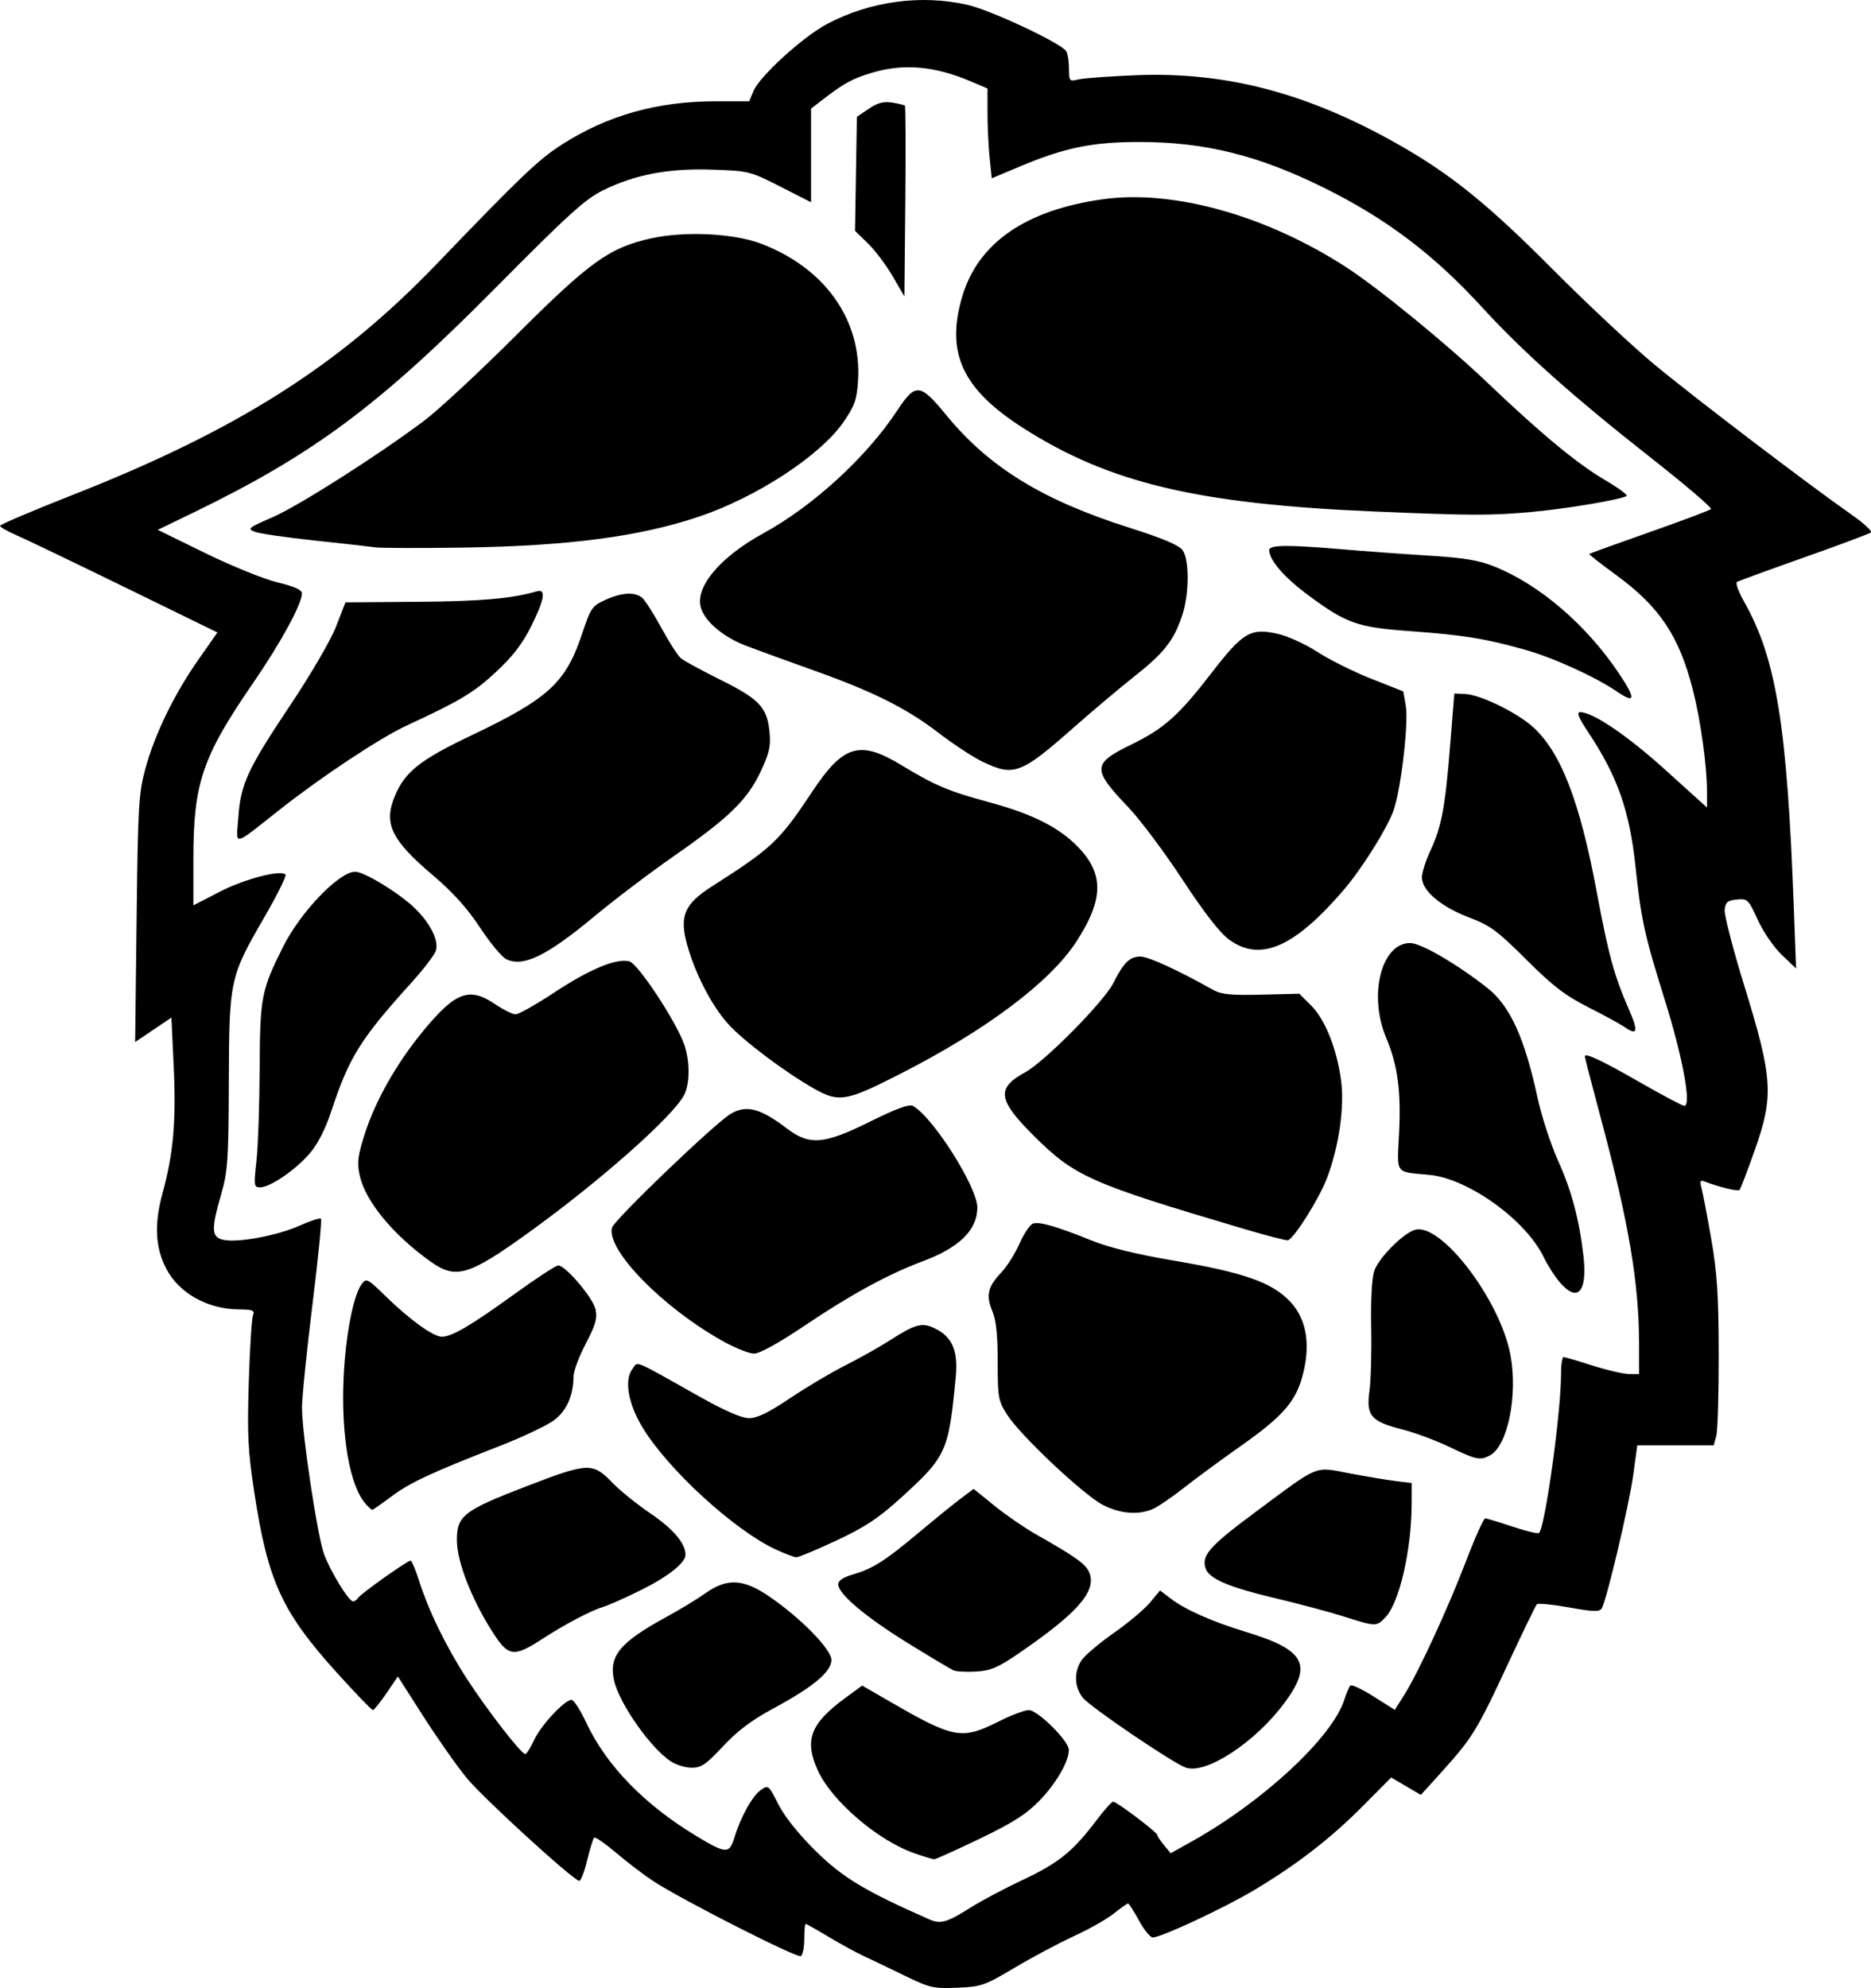 <?xml version="1.0" encoding="UTF-8" standalone="no"?>
<!-- Created with Inkscape (http://www.inkscape.org/) -->

<svg
   width="145.873mm"
   height="154.978mm"
   viewBox="0 0 145.873 154.978"
   version="1.1"
   id="svg1"
   xml:space="preserve"
   xmlns="http://www.w3.org/2000/svg"
   xmlns:svg="http://www.w3.org/2000/svg"><defs
     id="defs1" /><g
     id="logo-face"
     transform="translate(-41.328,-77.073)"><path
       class="logo-face"
       d="m 111.84,231.078 c -1.164,-0.568 -2.593,-1.253 -3.175,-1.522 -0.582,-0.269 -1.815,-0.943 -2.739,-1.498 -0.924,-0.555 -1.728,-1.008 -1.786,-1.008 -0.058,0 -0.105,0.529 -0.105,1.175 0,0.646 -0.12,1.249 -0.266,1.34 -0.289,0.179 -9.351,-4.426 -11.507,-5.848 -0.728,-0.48 -2.03,-1.472 -2.893,-2.204 -0.864,-0.733 -1.638,-1.267 -1.72,-1.186 -0.082,0.081 -0.328,0.882 -0.546,1.781 -0.218,0.899 -0.495,1.615 -0.615,1.591 -0.544,-0.109 -7.516,-6.484 -8.776,-8.025 -0.774,-0.946 -2.297,-3.113 -3.385,-4.815 l -1.978,-3.094 -0.891,1.308 c -0.49,0.719 -0.968,1.308 -1.062,1.308 -0.094,2.8e-4 -1.346,-1.3 -2.783,-2.889 -4.309,-4.765 -5.4,-7.142 -6.456,-14.067 -0.498,-3.266 -0.56,-4.496 -0.434,-8.575 0.081,-2.619 0.229,-4.971 0.328,-5.226 0.156,-0.401 0.008,-0.465 -1.105,-0.475 -2.458,-0.022 -4.694,-1.287 -5.676,-3.212 -0.847,-1.66 -0.925,-3.466 -0.256,-5.904 0.836,-3.046 1.058,-5.599 0.856,-9.859 l -0.178,-3.774 -1.414,0.953 -1.414,0.953 0.115,-9.615 c 0.105,-8.835 0.161,-9.786 0.689,-11.717 0.733,-2.683 2.246,-5.791 4.129,-8.481 l 1.482,-2.117 -7.217,-3.524 c -3.969,-1.938 -7.783,-3.769 -8.474,-4.067 -0.691,-0.299 -1.257,-0.624 -1.257,-0.723 0,-0.099 2.53,-1.175 5.622,-2.391 12.859,-5.057 20.78,-10.074 28.377,-17.974 6.664,-6.931 7.967,-8.174 9.796,-9.349 3.545,-2.278 7.452,-3.379 11.989,-3.379 h 2.625 l 0.327,-0.789 c 0.48,-1.158 3.857,-4.238 5.742,-5.237 3.35,-1.775 7.325,-2.317 10.952,-1.492 1.832,0.417 7.296,2.983 7.698,3.616 0.115,0.181 0.211,0.79 0.213,1.353 0.004,0.982 0.033,1.016 0.732,0.845 0.4,-0.098 2.415,-0.245 4.477,-0.328 7.051,-0.283 13.405,1.392 20.46,5.392 4.109,2.33 7.005,4.672 12.039,9.734 2.619,2.634 6.18,5.968 7.913,7.408 3.033,2.52 12,9.348 15.445,11.76 0.914,0.64 1.569,1.246 1.455,1.347 -0.114,0.1 -2.46,0.979 -5.213,1.952 -2.753,0.973 -5.108,1.833 -5.233,1.91 -0.125,0.077 0.121,0.756 0.547,1.509 2.527,4.472 3.362,9.614 3.894,23.991 l 0.171,4.63 -1.111,-1.058 c -0.621,-0.592 -1.447,-1.795 -1.874,-2.729 -0.732,-1.602 -0.799,-1.668 -1.632,-1.588 -0.72,0.069 -0.883,0.205 -0.951,0.793 -0.045,0.39 0.647,3.069 1.538,5.953 2.211,7.157 2.302,8.563 0.826,12.746 -0.583,1.653 -1.126,3.071 -1.206,3.151 -0.129,0.129 -1.591,-0.225 -2.733,-0.664 -0.328,-0.126 -0.376,-0.028 -0.235,0.482 0.097,0.352 0.437,2.128 0.755,3.947 0.47,2.687 0.581,4.374 0.591,8.996 0.007,3.129 -0.078,6.016 -0.189,6.416 l -0.201,0.728 h -2.979 -2.979 l -0.313,2.293 c -0.321,2.353 -2.08,9.808 -2.46,10.422 -0.172,0.278 -0.65,0.264 -2.549,-0.078 -1.285,-0.231 -2.415,-0.342 -2.509,-0.245 -0.095,0.097 -1.117,2.208 -2.272,4.691 -2.367,5.091 -2.765,5.739 -5.103,8.325 l -1.667,1.844 -1.157,-0.678 -1.157,-0.678 -2.192,2.207 c -2.517,2.534 -5.123,4.553 -8.456,6.55 -2.342,1.404 -7.282,3.712 -7.944,3.712 -0.195,0 -0.678,-0.595 -1.074,-1.323 -0.396,-0.728 -0.779,-1.323 -0.851,-1.323 -0.072,0 -0.571,0.352 -1.108,0.782 -0.537,0.43 -1.929,1.219 -3.093,1.753 -1.164,0.534 -3.243,1.64 -4.62,2.459 -2.367,1.407 -2.612,1.493 -4.498,1.571 -1.863,0.077 -2.134,0.015 -4.111,-0.95 z m 5.159,-5.297 c 0.8,-0.512 2.646,-1.491 4.101,-2.176 2.77,-1.303 3.889,-2.211 5.724,-4.642 0.597,-0.791 1.179,-1.439 1.293,-1.439 0.281,0 3.432,2.381 3.443,2.602 0.005,0.097 0.241,0.455 0.526,0.796 l 0.517,0.62 1.665,-0.931 c 5.557,-3.108 10.92,-8.09 11.866,-11.025 0.164,-0.509 0.375,-1.011 0.469,-1.116 0.094,-0.104 0.913,0.28 1.821,0.854 l 1.65,1.043 0.708,-1.118 c 1.105,-1.744 3.406,-6.718 4.828,-10.436 0.711,-1.86 1.394,-3.379 1.516,-3.375 0.122,0.004 1.083,0.294 2.135,0.645 1.052,0.351 1.978,0.573 2.058,0.493 0.484,-0.484 1.718,-9.416 1.718,-12.436 0,-0.702 0.089,-1.275 0.198,-1.274 0.109,0.002 1.126,0.3 2.259,0.661 1.133,0.362 2.413,0.658 2.844,0.658 h 0.784 l -0.002,-2.315 c -0.004,-4.743 -0.797,-9.454 -2.934,-17.441 -0.713,-2.666 -1.297,-4.916 -1.297,-4.999 0,-0.316 1.257,0.274 4.328,2.033 1.747,1.001 3.291,1.819 3.431,1.819 0.57,0 -0.122,-3.768 -1.506,-8.202 -1.613,-5.166 -1.855,-6.269 -2.301,-10.451 -0.467,-4.382 -1.404,-7.039 -3.712,-10.517 -0.747,-1.126 -0.902,-1.521 -0.596,-1.521 0.99,0 3.687,1.832 6.667,4.527 l 3.214,2.907 v -1.277 c 0,-1.948 -0.496,-5.522 -1.094,-7.873 -1.07,-4.213 -2.599,-6.503 -6.001,-8.985 -1.185,-0.864 -2.126,-1.6 -2.091,-1.634 0.034,-0.034 2.145,-0.796 4.69,-1.692 2.545,-0.896 4.71,-1.709 4.809,-1.806 0.1,-0.097 -2.064,-1.94 -4.808,-4.096 -5.953,-4.678 -9.887,-8.189 -13.056,-11.651 -3.76,-4.108 -7.45,-6.895 -12.323,-9.306 -5.116,-2.531 -9.285,-3.564 -14.384,-3.564 -3.684,0 -5.845,0.447 -9.388,1.941 l -2.116,0.892 -0.166,-1.588 c -0.091,-0.873 -0.166,-2.448 -0.166,-3.501 v -1.913 l -1.257,-0.536 c -2.859,-1.218 -5.253,-1.434 -7.737,-0.696 -1.503,0.446 -2.179,0.811 -3.773,2.036 l -0.992,0.763 v 3.65 3.65 l -2.399,-1.221 c -2.348,-1.195 -2.46,-1.223 -5.281,-1.32 -3.411,-0.117 -6.008,0.371 -8.515,1.6 -1.412,0.692 -2.689,1.849 -8.412,7.624 -9.143,9.227 -14.226,12.999 -23.68,17.575 l -2.646,1.28 3.715,1.818 c 2.043,1 4.572,2.025 5.621,2.278 1.311,0.316 1.906,0.584 1.907,0.857 0.003,0.812 -1.659,3.863 -3.802,6.976 -3.962,5.755 -4.663,7.814 -4.663,13.693 v 3.651 l 2.051,-1.059 c 1.925,-0.994 4.749,-1.733 5.133,-1.343 0.095,0.096 -0.654,1.603 -1.664,3.35 -2.689,4.65 -2.73,4.839 -2.757,12.832 -0.021,6.083 -0.079,6.942 -0.594,8.731 -0.797,2.766 -0.768,3.356 0.171,3.563 1.122,0.246 4.202,-0.326 5.935,-1.103 0.84,-0.377 1.592,-0.619 1.672,-0.539 0.08,0.08 -0.221,3.104 -0.668,6.719 -0.447,3.616 -0.812,7.229 -0.811,8.029 0.003,2.011 1.193,9.929 1.709,11.366 0.478,1.331 1.936,3.715 2.272,3.715 0.122,0 0.297,-0.122 0.389,-0.272 0.199,-0.321 3.836,-2.903 4.09,-2.903 0.096,0 0.388,0.677 0.649,1.504 0.75,2.38 2.122,5.2 3.743,7.699 1.609,2.48 4.25,5.883 4.556,5.872 0.103,-0.004 0.414,-0.498 0.691,-1.098 0.528,-1.144 2.378,-3.128 2.917,-3.128 0.173,0 0.69,0.804 1.149,1.786 1.553,3.322 4.522,6.378 8.579,8.829 2.324,1.404 2.577,1.413 2.977,0.1 0.488,-1.603 1.391,-3.224 2.055,-3.688 0.581,-0.407 0.611,-0.382 1.359,1.107 0.483,0.96 1.56,2.309 2.915,3.649 2.095,2.071 3.856,3.13 8.897,5.347 0.842,0.371 1.378,0.212 3.175,-0.937 z m -4.389,-4.241 c -2.833,-0.979 -6.441,-4.075 -7.52,-6.451 -1.073,-2.364 -0.586,-3.648 2.138,-5.648 l 1.319,-0.968 2.33,1.345 c 4.793,2.766 5.462,2.887 8.237,1.49 1.011,-0.509 2.102,-0.926 2.423,-0.926 0.698,0 3.136,2.422 3.127,3.108 -0.012,0.922 -1.002,2.626 -2.303,3.962 -1.032,1.06 -2.071,1.72 -4.667,2.968 -1.837,0.882 -3.429,1.6 -3.539,1.596 -0.11,-0.005 -0.806,-0.218 -1.546,-0.474 z m 21.147,-6.68 c -1.06,-0.392 -7.452,-4.734 -8.005,-5.438 -0.666,-0.847 -0.708,-1.996 -0.105,-2.916 0.245,-0.374 1.375,-1.332 2.511,-2.128 1.136,-0.796 2.413,-1.869 2.838,-2.384 l 0.773,-0.937 0.884,0.67 c 1.114,0.845 3.226,1.777 5.778,2.551 4.628,1.403 5.259,2.535 3.071,5.507 -2.291,3.112 -6.173,5.656 -7.743,5.075 z m -40.133,-0.481 c -1.585,-1.045 -4.016,-4.511 -4.42,-6.304 -0.431,-1.912 0.448,-2.975 4.114,-4.971 1.019,-0.555 2.371,-1.377 3.006,-1.827 1.683,-1.194 2.951,-1.133 4.965,0.24 2.443,1.664 4.861,4.127 4.861,4.952 0,0.924 -1.39,2.091 -4.479,3.76 -1.743,0.941 -2.845,1.768 -3.971,2.977 -1.314,1.41 -1.698,1.673 -2.441,1.672 -0.485,-9.6e-4 -1.221,-0.225 -1.634,-0.498 z m 22.051,-7.091 c -0.218,-0.093 -1.826,-1.052 -3.572,-2.131 -3.295,-2.036 -5.424,-3.833 -5.424,-4.579 0,-0.28 0.395,-0.548 1.124,-0.761 1.59,-0.465 2.492,-1.037 5.145,-3.258 1.281,-1.073 2.771,-2.282 3.31,-2.685 l 0.98,-0.734 1.625,1.315 c 0.894,0.723 2.333,1.715 3.197,2.205 3.185,1.803 3.951,2.356 4.211,3.04 0.548,1.443 -0.961,3.15 -5.567,6.297 -1.58,1.079 -2.142,1.317 -3.27,1.382 -0.749,0.043 -1.541,0.003 -1.759,-0.09 z m -35.989,-3.059 c -1.586,-2.496 -2.71,-5.379 -2.734,-7.014 -0.03,-1.977 0.482,-2.379 5.479,-4.301 4.787,-1.841 5.107,-1.852 6.678,-0.222 0.569,0.59 1.896,1.659 2.949,2.375 1.769,1.203 2.716,2.323 2.716,3.213 0,0.634 -1.403,1.733 -3.576,2.8 -1.162,0.571 -2.41,1.126 -2.774,1.235 -0.998,0.298 -2.964,1.327 -4.794,2.51 -2.285,1.477 -2.663,1.42 -3.943,-0.595 z m 66.416,-1.139 c -1.091,-0.348 -3.546,-1.003 -5.455,-1.455 -3.444,-0.816 -5.005,-1.476 -5.298,-2.237 -0.396,-1.033 0.222,-1.75 3.799,-4.406 5.138,-3.816 4.601,-3.593 7.39,-3.065 1.288,0.244 2.907,0.515 3.598,0.601 l 1.257,0.157 -0.005,1.637 c -0.011,3.572 -0.946,7.641 -2.021,8.802 -0.712,0.768 -0.75,0.767 -3.265,-0.035 z m -44.318,-5.24 c -3.23,-1.51 -8.366,-6.216 -10.353,-9.487 -1.129,-1.858 -1.451,-3.715 -0.793,-4.574 0.465,-0.607 -0.136,-0.856 5.319,2.206 1.932,1.085 3.198,1.63 3.78,1.63 0.63,0 1.525,-0.437 3.187,-1.554 1.271,-0.855 3.201,-2.002 4.289,-2.549 1.088,-0.547 2.62,-1.405 3.405,-1.907 2.096,-1.339 2.572,-1.472 3.568,-1 1.382,0.656 1.853,1.737 1.657,3.803 -0.552,5.828 -0.717,6.19 -4.29,9.434 -1.74,1.579 -2.778,2.266 -5.002,3.307 -1.544,0.723 -2.95,1.313 -3.126,1.311 -0.176,-9.9e-4 -0.915,-0.281 -1.643,-0.621 z m 25.511,-3.472 c -1.507,-0.785 -6.423,-5.417 -7.432,-7.002 -0.707,-1.111 -0.749,-1.341 -0.749,-4.135 0,-2.092 -0.122,-3.25 -0.416,-3.955 -0.513,-1.228 -0.359,-1.908 0.678,-2.993 0.442,-0.463 1.086,-1.477 1.429,-2.254 0.344,-0.777 0.815,-1.485 1.048,-1.575 0.486,-0.186 1.841,0.204 4.669,1.346 1.268,0.512 3.494,1.056 6.165,1.507 5.617,0.948 7.797,1.71 9.23,3.224 1.33,1.406 1.64,3.529 0.884,6.061 -0.544,1.823 -1.62,3.004 -4.727,5.187 -1.479,1.039 -3.463,2.499 -4.409,3.243 -0.946,0.744 -2.053,1.499 -2.46,1.678 -1.122,0.492 -2.566,0.369 -3.912,-0.332 z m -57.458,-0.071 c -1.242,-1.397 -1.922,-5.284 -1.72,-9.821 0.146,-3.254 0.757,-6.437 1.403,-7.299 0.373,-0.498 0.446,-0.461 1.906,0.961 1.875,1.826 3.685,3.129 4.347,3.129 0.789,0 2.224,-0.84 5.609,-3.285 1.73,-1.249 3.291,-2.272 3.47,-2.272 0.566,0 2.709,2.523 2.906,3.421 0.154,0.703 0.012,1.204 -0.763,2.683 -0.524,1 -0.953,2.149 -0.954,2.554 -0.003,1.476 -0.524,2.653 -1.505,3.402 -0.532,0.406 -2.465,1.322 -4.295,2.035 -5.31,2.069 -6.941,2.831 -8.409,3.927 -0.758,0.566 -1.424,1.029 -1.48,1.029 -0.056,0 -0.288,-0.208 -0.514,-0.463 z m 84.493,-4.437 c -1.069,-0.512 -2.722,-1.127 -3.674,-1.366 -2.425,-0.609 -2.826,-1.073 -2.561,-2.962 0.115,-0.818 0.178,-3.057 0.139,-4.976 -0.042,-2.114 0.05,-3.851 0.235,-4.411 0.326,-0.988 2.213,-2.905 3.153,-3.203 2.019,-0.641 6.684,5.462 7.475,9.779 0.578,3.152 -0.225,7.059 -1.603,7.796 -0.77,0.412 -1.057,0.353 -3.165,-0.658 z M 97.625,181.589 c -4.681,-2.63 -9.027,-7.091 -8.584,-8.811 0.154,-0.6 8.098,-8.213 9.274,-8.888 1.224,-0.703 2.297,-0.418 4.368,1.157 1.763,1.341 2.891,1.245 6.507,-0.551 2.002,-0.995 3.018,-1.367 3.307,-1.212 1.538,0.823 5.032,6.329 5.029,7.925 -0.003,1.754 -1.408,3.13 -4.292,4.201 -2.603,0.968 -5.544,2.567 -9.046,4.921 -2.164,1.454 -3.629,2.267 -4.08,2.263 -0.387,-0.003 -1.505,-0.455 -2.483,-1.005 z m 65.284,-4.588 c -0.387,-0.46 -0.937,-1.323 -1.222,-1.918 -1.394,-2.907 -5.906,-6.15 -8.941,-6.426 -2.686,-0.245 -2.503,0.005 -2.34,-3.202 0.169,-3.305 -0.106,-5.347 -1.007,-7.488 -1.399,-3.324 -0.371,-7.381 1.871,-7.381 0.837,0 3.655,1.639 6.016,3.499 1.771,1.395 2.899,3.864 3.92,8.576 0.31,1.43 1.033,3.643 1.607,4.918 1.046,2.322 1.645,4.577 1.968,7.399 0.325,2.84 -0.466,3.694 -1.872,2.023 z m -88.005,-1.577 c -2.895,-2.053 -5.076,-4.69 -5.521,-6.675 -0.232,-1.036 -0.177,-1.507 0.382,-3.271 0.814,-2.566 2.475,-5.502 4.521,-7.992 2.542,-3.094 3.624,-3.502 5.644,-2.133 0.64,0.434 1.361,0.789 1.601,0.789 0.24,0 1.601,-0.767 3.023,-1.705 2.76,-1.82 4.827,-2.677 5.841,-2.422 0.667,0.167 3.619,4.635 4.274,6.469 0.458,1.283 0.456,3.072 -0.005,3.955 -0.875,1.676 -6.567,6.715 -12.062,10.678 -4.736,3.416 -5.72,3.711 -7.699,2.308 z m 63.526,-2.517 c -12.09,-3.578 -13.284,-4.103 -16.453,-7.244 -2.865,-2.84 -2.998,-3.758 -0.721,-4.998 1.526,-0.831 6.144,-5.507 6.875,-6.96 0.804,-1.599 1.278,-2.062 2.11,-2.062 0.625,0 2.825,1.008 5.675,2.599 0.637,0.356 1.379,0.429 3.755,0.371 l 2.961,-0.073 0.916,0.916 c 1.086,1.086 1.98,3.305 2.33,5.779 0.293,2.078 -0.149,5.19 -1.093,7.682 -0.606,1.601 -2.592,4.754 -3.048,4.84 -0.146,0.028 -1.634,-0.355 -3.307,-0.85 z m -77.109,-5.323 c 0.125,-1.128 0.238,-4.372 0.251,-7.21 0.027,-5.588 0.129,-6.116 1.846,-9.531 1.357,-2.699 4.358,-5.815 5.601,-5.815 0.707,0 3.443,1.672 4.646,2.84 1.222,1.186 1.888,2.531 1.644,3.318 -0.1,0.324 -0.97,1.46 -1.934,2.524 -3.95,4.365 -4.829,5.778 -6.222,10 -0.461,1.397 -1.048,2.543 -1.681,3.282 -1.097,1.281 -3.085,2.641 -3.861,2.641 -0.487,0 -0.503,-0.116 -0.29,-2.051 z m 43.555,-5.601 c -2.27,-1.273 -5.585,-3.761 -6.78,-5.089 -1.285,-1.429 -2.569,-3.911 -3.2,-6.187 -0.612,-2.211 -0.21,-3.163 1.908,-4.515 4.741,-3.027 5.273,-3.529 7.87,-7.435 2.408,-3.623 3.695,-4.002 6.928,-2.039 2.623,1.592 3.676,2.037 6.853,2.895 3.343,0.903 5.427,1.95 6.901,3.466 2.058,2.118 2.03,4.099 -0.105,7.392 -2.052,3.166 -7.022,6.896 -13.761,10.33 -4.158,2.119 -4.752,2.225 -6.613,1.181 z m 63.038,-4.892 c -0.292,-0.205 -1.539,-0.883 -2.771,-1.507 -1.796,-0.91 -2.75,-1.644 -4.818,-3.705 -2.275,-2.268 -2.804,-2.656 -4.498,-3.301 -2.164,-0.823 -3.64,-2.08 -3.64,-3.101 0,-0.364 0.295,-1.299 0.656,-2.077 0.879,-1.897 1.151,-3.339 1.541,-8.176 l 0.329,-4.088 0.847,0.038 c 1.184,0.054 4.029,1.439 5.285,2.573 2.174,1.964 3.653,5.786 4.972,12.854 0.911,4.881 1.359,6.524 2.481,9.097 0.8,1.836 0.711,2.16 -0.385,1.392 z m -87.122,-5.248 c -0.341,-0.167 -1.262,-1.278 -2.046,-2.469 -0.992,-1.507 -2.108,-2.744 -3.671,-4.071 -3.255,-2.764 -3.86,-4.029 -2.957,-6.19 0.782,-1.87 1.968,-2.81 5.934,-4.698 6.045,-2.878 7.386,-4.108 8.666,-7.953 0.664,-1.993 0.776,-2.156 1.802,-2.622 1.277,-0.58 2.281,-0.642 2.859,-0.178 0.226,0.182 0.904,1.239 1.507,2.35 0.603,1.111 1.292,2.182 1.531,2.381 0.24,0.199 1.636,0.957 3.102,1.685 3.017,1.497 3.62,2.141 3.805,4.066 0.105,1.095 -0.015,1.632 -0.688,3.069 -1.032,2.206 -2.461,3.598 -6.767,6.595 -1.859,1.294 -4.649,3.408 -6.199,4.697 -3.724,3.098 -5.555,3.986 -6.878,3.338 z m 56.375,-1.511 c -0.719,-0.521 -1.935,-2.084 -3.652,-4.696 -1.416,-2.154 -3.314,-4.689 -4.218,-5.635 -2.839,-2.97 -2.819,-3.397 0.228,-4.883 2.553,-1.245 3.692,-2.258 6.222,-5.536 2.489,-3.225 3.074,-3.573 5.195,-3.099 0.786,0.176 2.169,0.805 3.093,1.408 0.919,0.599 2.803,1.538 4.185,2.086 l 2.514,0.996 0.198,1.14 c 0.227,1.308 -0.371,6.436 -0.943,8.099 -0.484,1.405 -2.477,4.585 -3.932,6.275 -3.833,4.451 -6.474,5.594 -8.888,3.845 z m -77.257,-9.546 c 0.182,-2.605 0.723,-3.768 4.089,-8.803 1.58,-2.364 3.114,-5.001 3.529,-6.067 l 0.734,-1.886 5.649,-0.043 c 4.923,-0.037 7.34,-0.251 9.287,-0.82 0.726,-0.212 0.577,0.661 -0.474,2.761 -0.679,1.357 -1.438,2.337 -2.755,3.556 -1.719,1.591 -2.78,2.227 -6.924,4.145 -2.073,0.96 -6.573,3.936 -9.849,6.514 -3.827,3.013 -3.447,2.938 -3.287,0.643 z m 58.015,-4.336 c -0.728,-0.349 -2.275,-1.366 -3.44,-2.259 -2.502,-1.92 -5.098,-3.215 -9.79,-4.883 -1.892,-0.673 -4.222,-1.521 -5.178,-1.884 -1.785,-0.679 -3.213,-1.877 -3.543,-2.971 -0.483,-1.602 1.486,-3.953 4.856,-5.798 3.889,-2.129 8.033,-5.922 10.425,-9.544 1.461,-2.212 1.792,-2.184 3.855,0.329 3.331,4.058 7.481,6.613 14.222,8.756 2.681,0.852 3.922,1.377 4.202,1.776 0.536,0.765 0.514,3.448 -0.042,5.098 -0.654,1.943 -1.414,2.908 -3.727,4.737 -1.151,0.91 -3.274,2.698 -4.718,3.973 -4.125,3.642 -4.672,3.847 -7.124,2.669 z m 49.477,-5.461 c -1.702,-1.161 -4.931,-2.63 -7.174,-3.264 -3.082,-0.871 -4.801,-1.148 -9.016,-1.455 -4.057,-0.295 -4.914,-0.599 -7.881,-2.793 -1.872,-1.384 -3.045,-2.739 -3.048,-3.519 -0.001,-0.412 1.423,-0.428 5.688,-0.064 1.746,0.149 4.782,0.371 6.747,0.493 2.809,0.175 3.912,0.36 5.162,0.865 3.483,1.409 7.097,4.506 9.619,8.244 1.387,2.056 1.359,2.486 -0.097,1.492 z M 70.565,119.738 c -0.437,-0.062 -2.573,-0.302 -4.747,-0.533 -2.174,-0.232 -4.252,-0.535 -4.616,-0.673 -0.617,-0.235 -0.522,-0.313 1.367,-1.134 2.048,-0.89 8.171,-4.787 11.83,-7.528 1.09,-0.817 4.308,-3.806 7.151,-6.644 5.773,-5.762 7.279,-6.844 10.527,-7.567 2.64,-0.587 6.462,-0.402 8.609,0.418 4.975,1.9 7.838,5.957 7.538,10.68 -0.094,1.479 -0.258,1.944 -1.129,3.21 -1.806,2.623 -6.777,5.873 -11.307,7.394 -4.618,1.55 -10.18,2.278 -18.342,2.4 -3.347,0.05 -6.443,0.041 -6.879,-0.021 z m 77.92,-2.79 c -13.801,-0.586 -20.67,-2.219 -27.384,-6.508 -4.725,-3.018 -6.04,-5.826 -4.771,-10.19 1.227,-4.222 4.934,-6.801 10.989,-7.645 5.469,-0.763 12.678,1.243 18.91,5.262 2.54,1.638 7.923,6.037 11.112,9.081 4.078,3.892 6.963,6.282 9.086,7.526 1.064,0.624 1.838,1.192 1.72,1.263 -0.48,0.29 -4.628,0.989 -7.359,1.241 -3.21,0.296 -4.71,0.292 -12.303,-0.03 z M 110.924,98.606 c -0.504,-0.867 -1.37,-2.017 -1.925,-2.555 l -1.009,-0.979 0.073,-4.446 0.073,-4.446 0.926,-0.627 c 0.691,-0.468 1.153,-0.591 1.819,-0.485 0.491,0.078 0.939,0.189 0.996,0.246 0.057,0.057 0.072,3.426 0.033,7.486 l -0.07,7.382 z"
       id="path1" /></g></svg>
